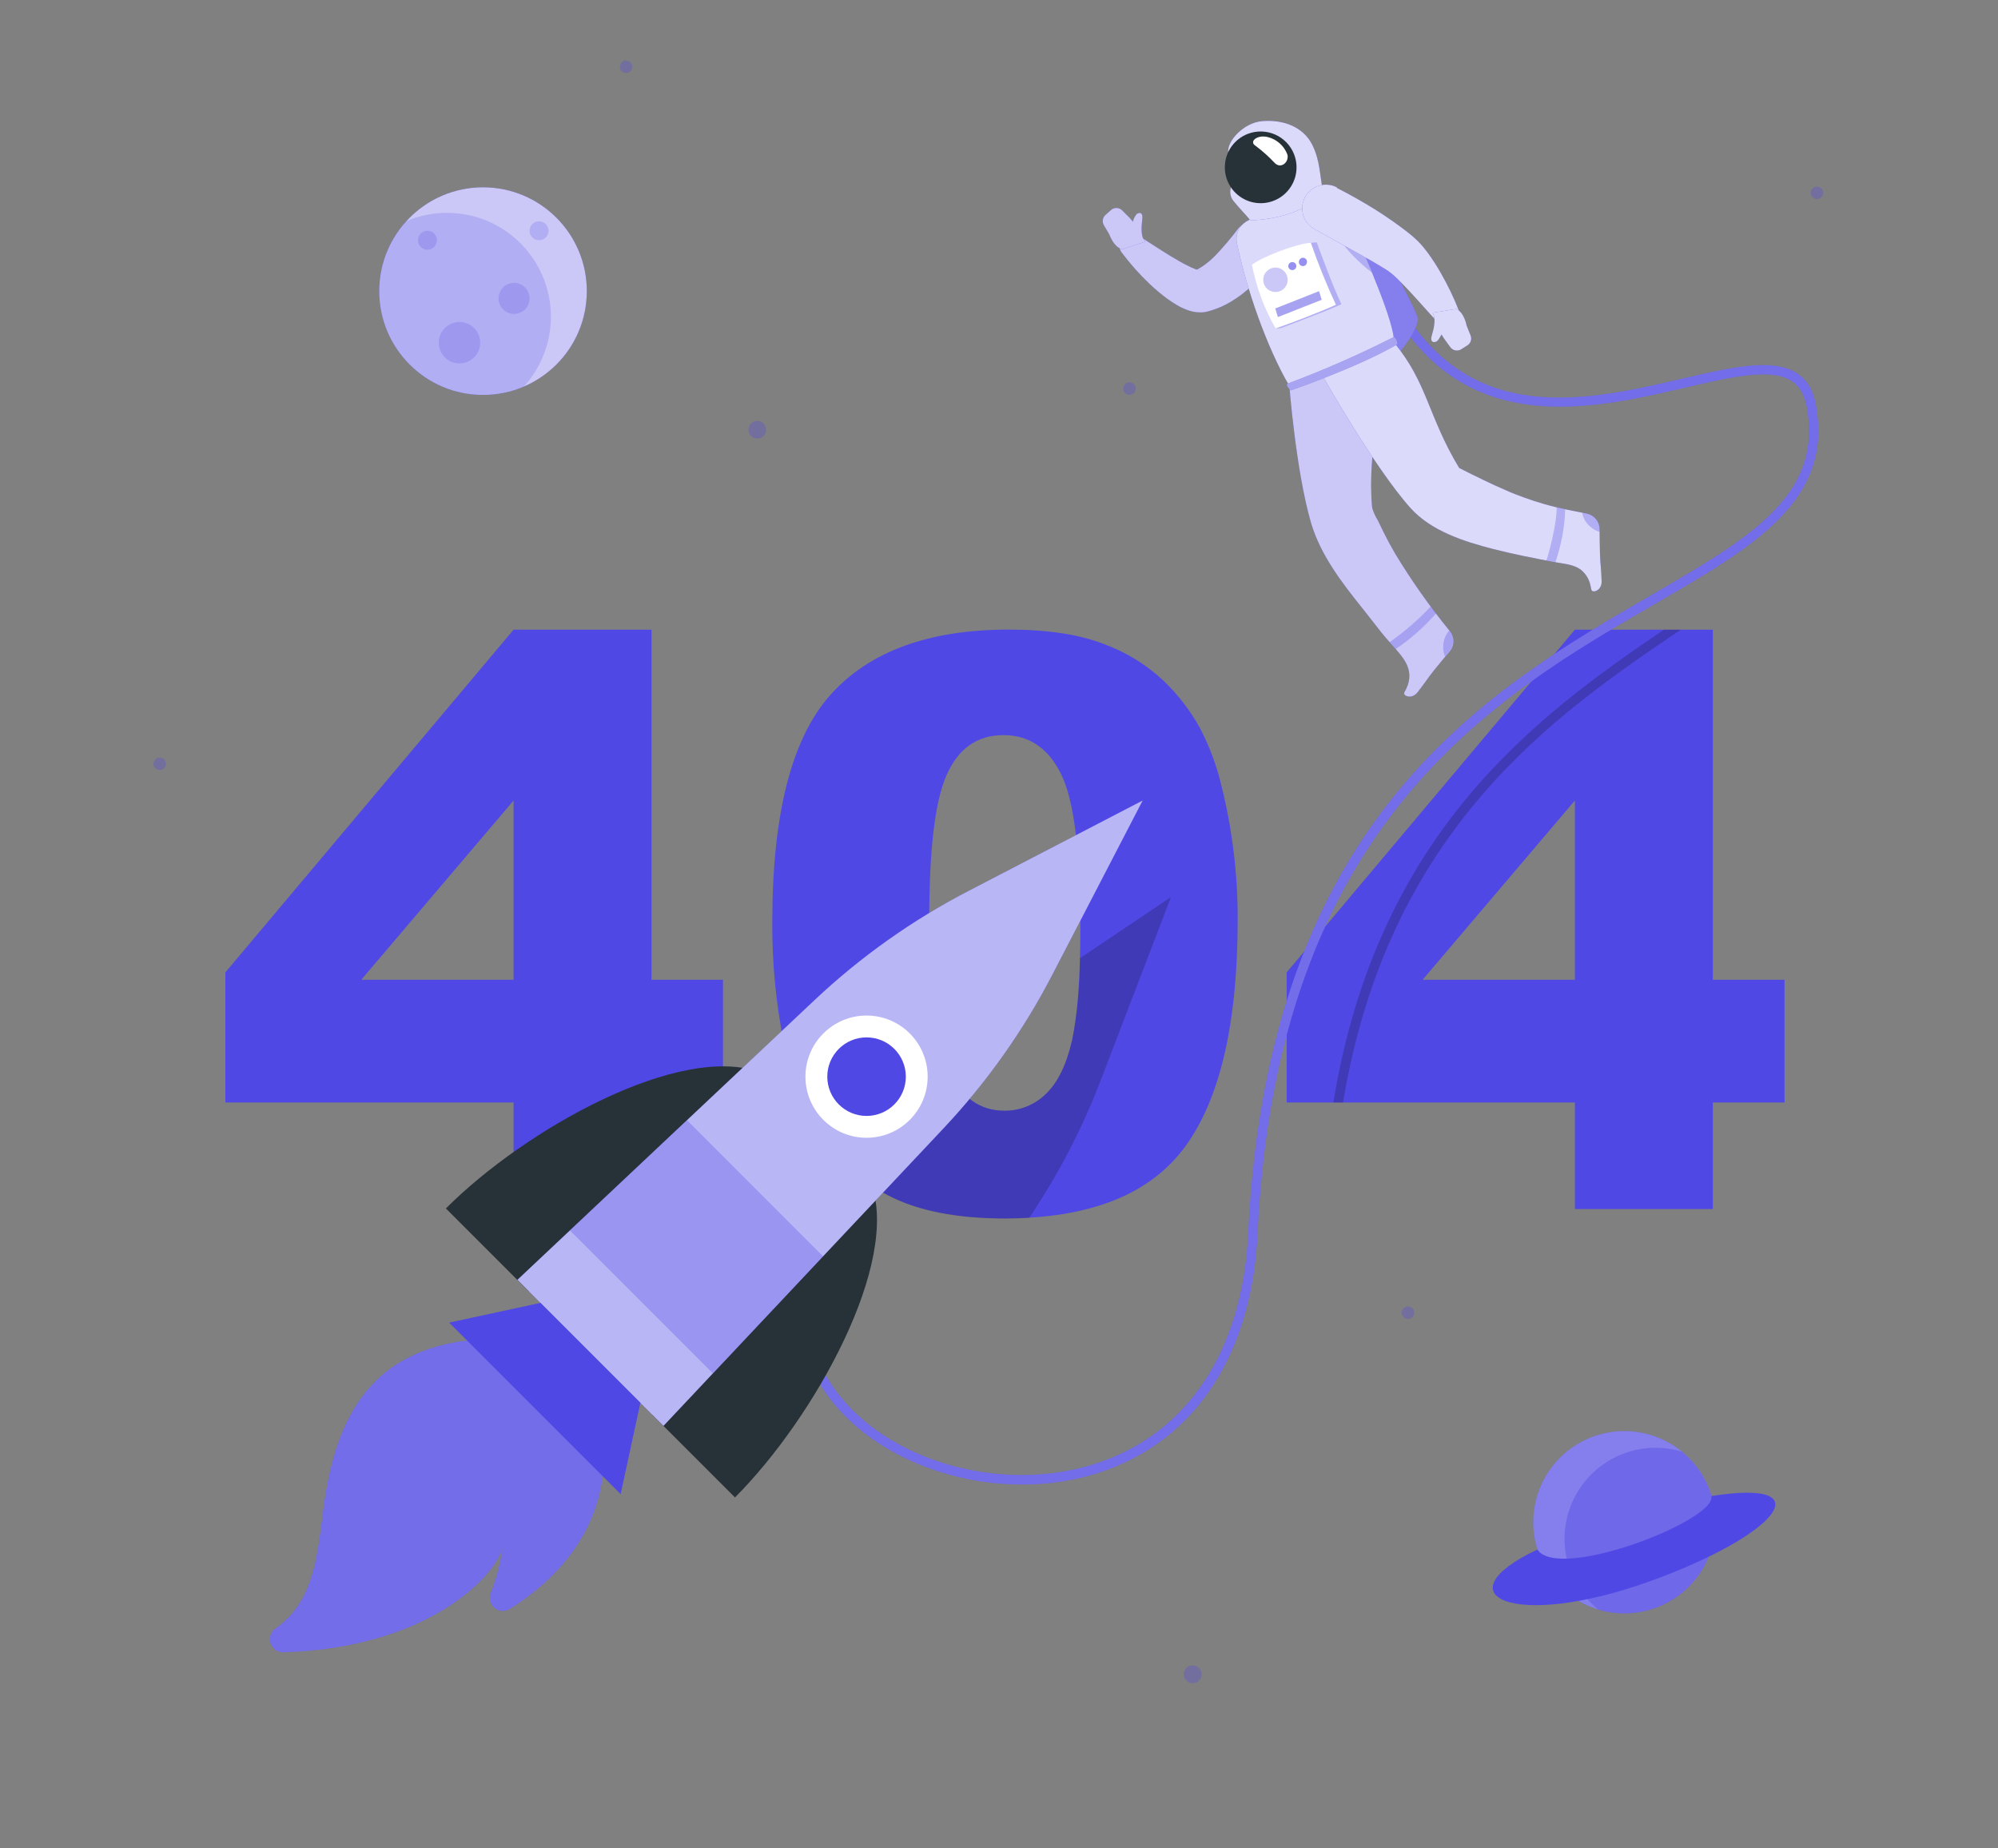 <svg width="586" height="542" viewBox="0 0 586 542" fill="none" xmlns="http://www.w3.org/2000/svg">
<rect x="0" y="0" width="586" height="542" fill="#808080" stroke="none"/>
<path d="M150.628 323.32H66.093V285.157L150.628 184.66H191.083V287.325H212.046V323.32H191.083V354.55H150.628V323.32ZM150.628 287.325V234.756L105.95 287.325H150.628Z" fill="#5048E5"/>
<path d="M226.508 270.348C226.508 238.59 232.222 216.362 243.651 203.665C255.08 190.967 272.497 184.623 295.901 184.632C307.135 184.632 316.364 186.021 323.588 188.8C330.151 191.165 336.16 194.848 341.245 199.622C345.532 203.715 349.163 208.443 352.012 213.64C354.831 219.066 356.955 224.825 358.333 230.783C361.474 243.509 363.041 256.573 363.001 269.681C363.001 299.985 357.875 322.162 347.622 336.212C337.369 350.262 319.712 357.291 294.65 357.301C280.591 357.301 269.232 355.059 260.572 350.577C251.843 346.021 244.49 339.215 239.275 330.864C235.246 324.714 232.111 316.3 229.87 305.621C227.543 294.01 226.417 282.19 226.508 270.348V270.348ZM272.547 270.459C272.547 291.761 274.423 306.288 278.174 314.04C281.925 321.792 287.375 325.686 294.525 325.723C296.794 325.749 299.046 325.323 301.149 324.472C303.252 323.621 305.166 322.36 306.778 320.764C310.242 317.457 312.789 312.234 314.419 305.093C316.049 297.952 316.864 286.839 316.864 271.751C316.864 249.579 314.984 234.673 311.224 227.032C307.464 219.391 301.823 215.575 294.303 215.584C286.634 215.584 281.077 219.479 277.632 227.268C274.187 235.057 272.492 249.454 272.547 270.459Z" fill="#5048E5"/>
<path d="M461.9 323.32H377.365V285.158L461.9 184.66H502.355V287.325H523.388V323.32H502.355V354.55H461.9V323.32ZM461.9 287.325V234.756L417.236 287.325H461.9Z" fill="#5048E5"/>
<g opacity="0.3">
<path d="M224.703 126.02C224.703 126.535 224.55 127.037 224.264 127.465C223.978 127.892 223.571 128.225 223.096 128.422C222.62 128.618 222.097 128.668 221.593 128.567C221.088 128.466 220.626 128.217 220.263 127.852C219.9 127.487 219.654 127.023 219.555 126.518C219.456 126.014 219.51 125.491 219.709 125.016C219.907 124.542 220.242 124.137 220.672 123.853C221.101 123.57 221.604 123.42 222.119 123.422C222.459 123.422 222.796 123.49 223.111 123.62C223.425 123.751 223.711 123.943 223.951 124.184C224.191 124.425 224.381 124.712 224.51 125.027C224.639 125.342 224.704 125.68 224.703 126.02V126.02Z" fill="#5048E5"/>
<path d="M46.839 225.809C47.852 225.809 48.672 224.988 48.672 223.975C48.672 222.963 47.852 222.142 46.839 222.142C45.826 222.142 45.005 222.963 45.005 223.975C45.005 224.988 45.826 225.809 46.839 225.809Z" fill="#5048E5"/>
<path d="M349.804 493.613C351.254 493.613 352.43 492.437 352.43 490.987C352.43 489.537 351.254 488.362 349.804 488.362C348.354 488.362 347.179 489.537 347.179 490.987C347.179 492.437 348.354 493.613 349.804 493.613Z" fill="#5048E5"/>
<path d="M412.945 386.78C413.958 386.78 414.779 385.959 414.779 384.947C414.779 383.934 413.958 383.113 412.945 383.113C411.932 383.113 411.111 383.934 411.111 384.947C411.111 385.959 411.932 386.78 412.945 386.78Z" fill="#5048E5"/>
<path d="M534.739 56.558C534.739 56.921 534.631 57.276 534.43 57.577C534.228 57.879 533.942 58.114 533.607 58.252C533.272 58.391 532.903 58.428 532.547 58.357C532.192 58.286 531.865 58.111 531.608 57.855C531.352 57.599 531.177 57.272 531.107 56.916C531.036 56.56 531.072 56.192 531.211 55.856C531.35 55.521 531.585 55.235 531.886 55.033C532.188 54.832 532.542 54.724 532.905 54.724C533.391 54.724 533.858 54.918 534.202 55.262C534.546 55.605 534.739 56.072 534.739 56.558V56.558Z" fill="#5048E5"/>
<path d="M185.458 19.577C185.458 19.939 185.35 20.294 185.149 20.596C184.947 20.897 184.661 21.132 184.326 21.271C183.991 21.41 183.622 21.446 183.266 21.375C182.91 21.305 182.584 21.13 182.327 20.873C182.071 20.617 181.896 20.29 181.825 19.934C181.755 19.579 181.791 19.21 181.93 18.875C182.068 18.54 182.303 18.253 182.605 18.052C182.907 17.851 183.261 17.743 183.624 17.743C184.109 17.747 184.573 17.941 184.917 18.284C185.26 18.627 185.454 19.091 185.458 19.577V19.577Z" fill="#5048E5"/>
<path d="M331.258 115.795C332.27 115.795 333.091 114.974 333.091 113.962C333.091 112.949 332.27 112.128 331.258 112.128C330.245 112.128 329.424 112.949 329.424 113.962C329.424 114.974 330.245 115.795 331.258 115.795Z" fill="#5048E5"/>
</g>
<path d="M141.669 115.809C158.479 115.809 172.107 102.182 172.107 85.371C172.107 68.561 158.479 54.933 141.669 54.933C124.858 54.933 111.23 68.561 111.23 85.371C111.23 102.182 124.858 115.809 141.669 115.809Z" fill="#5048E5"/>
<path opacity="0.7" d="M141.669 115.809C158.479 115.809 172.107 102.182 172.107 85.371C172.107 68.561 158.479 54.933 141.669 54.933C124.858 54.933 111.23 68.561 111.23 85.371C111.23 102.182 124.858 115.809 141.669 115.809Z" fill="white"/>
<path opacity="0.2" d="M131.18 62.407C127.035 62.394 122.931 63.231 119.121 64.866C114.44 70.011 111.661 76.605 111.247 83.549C110.834 90.494 112.81 97.37 116.848 103.035C120.886 108.7 126.742 112.812 133.442 114.686C140.141 116.56 147.28 116.084 153.672 113.336V113.336C157.634 108.969 160.244 103.546 161.183 97.725C162.123 91.903 161.352 85.934 158.964 80.543C156.576 75.151 152.675 70.568 147.733 67.351C142.791 64.135 137.021 62.422 131.124 62.421L131.18 62.407Z" fill="#5048E5"/>
<path opacity="0.2" d="M128.151 70.451C128.151 71 127.988 71.537 127.682 71.994C127.377 72.451 126.943 72.807 126.436 73.018C125.928 73.228 125.369 73.283 124.83 73.176C124.291 73.069 123.796 72.804 123.408 72.415C123.019 72.027 122.754 71.532 122.647 70.993C122.54 70.454 122.595 69.895 122.805 69.387C123.016 68.88 123.372 68.446 123.829 68.141C124.286 67.835 124.823 67.672 125.372 67.672C126.109 67.672 126.816 67.965 127.337 68.486C127.858 69.007 128.151 69.714 128.151 70.451Z" fill="#5048E5"/>
<path opacity="0.2" d="M160.881 67.672C160.881 68.222 160.718 68.759 160.413 69.216C160.108 69.673 159.674 70.029 159.166 70.239C158.658 70.45 158.1 70.505 157.561 70.397C157.022 70.29 156.527 70.025 156.138 69.637C155.749 69.248 155.485 68.753 155.378 68.214C155.27 67.675 155.325 67.117 155.536 66.609C155.746 66.101 156.102 65.667 156.559 65.362C157.016 65.057 157.553 64.894 158.103 64.894C158.84 64.894 159.546 65.186 160.067 65.708C160.588 66.229 160.881 66.935 160.881 67.672Z" fill="#5048E5"/>
<path opacity="0.2" d="M155.324 87.51C155.324 88.412 155.057 89.293 154.556 90.042C154.056 90.791 153.344 91.375 152.511 91.72C151.679 92.065 150.763 92.155 149.879 91.98C148.995 91.804 148.183 91.37 147.546 90.733C146.908 90.095 146.474 89.283 146.298 88.399C146.123 87.516 146.213 86.599 146.558 85.767C146.903 84.934 147.487 84.222 148.236 83.722C148.985 83.221 149.866 82.954 150.768 82.954C151.976 82.954 153.135 83.434 153.99 84.288C154.844 85.143 155.324 86.302 155.324 87.51V87.51Z" fill="#5048E5"/>
<path opacity="0.2" d="M140.848 100.5C140.848 101.703 140.492 102.88 139.823 103.88C139.154 104.881 138.204 105.661 137.092 106.122C135.98 106.582 134.757 106.703 133.576 106.468C132.396 106.233 131.312 105.654 130.461 104.803C129.61 103.952 129.03 102.867 128.796 101.687C128.561 100.507 128.681 99.283 129.142 98.171C129.602 97.059 130.382 96.109 131.383 95.441C132.384 94.772 133.56 94.415 134.764 94.415C136.377 94.415 137.925 95.056 139.066 96.197C140.207 97.338 140.848 98.886 140.848 100.5V100.5Z" fill="#5048E5"/>
<path d="M502.411 452.528C505.8 438.168 496.906 423.779 482.547 420.39C468.187 417.001 453.798 425.894 450.409 440.254C447.02 454.614 455.913 469.002 470.273 472.391C484.633 475.781 499.021 466.887 502.411 452.528Z" fill="#5048E5"/>
<path opacity="0.3" d="M502.411 452.528C505.8 438.168 496.906 423.779 482.547 420.39C468.187 417.001 453.798 425.894 450.409 440.254C447.02 454.614 455.913 469.002 470.273 472.391C484.633 475.781 499.021 466.887 502.411 452.528Z" fill="white"/>
<path opacity="0.4" d="M493.284 425.707C487.361 423.919 481.002 424.244 475.293 426.624C469.583 429.005 464.877 433.294 461.979 438.759C459.081 444.224 458.17 450.526 459.402 456.588C460.635 462.65 463.934 468.096 468.736 471.996C471.227 472.753 473.815 473.136 476.418 473.135C481.934 473.134 487.313 471.426 491.819 468.245C496.325 465.065 499.735 460.567 501.583 455.371C503.431 450.174 503.625 444.533 502.139 439.222C500.653 433.911 497.56 429.19 493.284 425.707V425.707Z" fill="#5048E5"/>
<path d="M450.912 454.408C422.391 467.828 443.66 478.178 483.851 463.73C521.069 450.352 535.253 433.486 501.911 438.724C503.703 445.739 457.094 463.897 450.912 454.408Z" fill="#5048E5"/>
<path opacity="0.2" d="M492.964 184.66C455.608 209.903 407.248 243.244 393.898 323.32H391.05C404.039 244.133 450.634 210 488.005 184.66H492.964Z" fill="black"/>
<path d="M299.721 435.334C276.104 435.334 252.751 424.679 241.373 407.286C234.357 396.533 226.202 374.013 250.486 343.964L252.64 345.715C235.469 366.97 232.301 388.295 243.707 405.771C257.599 427.027 290.371 437.724 318.351 430.111C347.011 422.317 364.404 397.394 366.085 361.732C371.822 239.743 436.63 202.164 483.948 174.727C513.358 157.681 534.599 145.372 529.932 119.38C529.279 115.782 527.848 113.295 525.528 111.767C519.485 107.78 507.676 110.544 494.006 113.726C467.18 119.977 430.448 128.535 408.568 91.317L410.971 89.928C431.81 125.395 465.943 117.435 493.381 111.044C507.676 107.724 520.013 104.848 527.056 109.474C530.043 111.433 531.877 114.531 532.613 118.921C537.628 146.817 514.553 160.209 485.309 177.158C438.534 204.276 374.49 241.41 368.822 361.927C367.071 398.881 348.928 424.734 319.031 432.861C312.733 434.539 306.239 435.37 299.721 435.334Z" fill="#5048E5"/>
<path opacity="0.2" d="M299.721 435.334C276.104 435.334 252.751 424.679 241.373 407.286C234.357 396.533 226.202 374.013 250.486 343.964L252.64 345.715C235.469 366.97 232.301 388.295 243.707 405.771C257.599 427.027 290.371 437.724 318.351 430.111C347.011 422.317 364.404 397.394 366.085 361.732C371.822 239.743 436.63 202.164 483.948 174.727C513.358 157.681 534.599 145.372 529.932 119.38C529.279 115.782 527.848 113.295 525.528 111.767C519.485 107.78 507.676 110.544 494.006 113.726C467.18 119.977 430.448 128.535 408.568 91.317L410.971 89.928C431.81 125.395 465.943 117.435 493.381 111.044C507.676 107.724 520.013 104.848 527.056 109.474C530.043 111.433 531.877 114.531 532.613 118.921C537.628 146.817 514.553 160.209 485.309 177.158C438.534 204.276 374.49 241.41 368.822 361.927C367.071 398.881 348.928 424.734 319.031 432.861C312.733 434.539 306.239 435.37 299.721 435.334Z" fill="white"/>
<path d="M379.963 58.475C386.364 58.512 392.724 59.51 398.829 61.434C398.829 61.434 414.11 87.51 415.916 93.484C415.277 99.375 405.344 109.03 405.344 109.03L379.963 58.475Z" fill="#5048E5"/>
<path opacity="0.3" d="M379.963 58.475C386.364 58.512 392.724 59.51 398.829 61.434C398.829 61.434 414.11 87.51 415.916 93.484C415.277 99.375 405.344 109.03 405.344 109.03L379.963 58.475Z" fill="white"/>
<path d="M425.226 185.077C419.341 177.881 413.974 170.277 409.166 162.321C407.999 160.311 406.892 158.264 405.846 156.181C405.248 155 404.679 153.819 404.123 152.624C403.394 151.462 402.828 150.204 402.442 148.887C400.775 131.285 406.804 118.324 401.053 104.195L378.158 113.142C378.158 113.142 380.103 138.315 384.549 153.43C387.327 162.78 393.551 170.865 399.566 178.353C401.442 180.687 403.248 183.09 405.123 185.438C406.999 187.786 408.888 189.689 410.68 191.898C413.389 195.246 414.278 198.455 412.236 202.401L411.889 203.026C411.305 204.054 414.028 205.221 415.751 203.026C418.529 199.442 418.141 199.664 420.558 196.607C422.03 194.76 423.711 192.745 425.17 191.051C425.874 190.217 426.264 189.164 426.274 188.074C426.285 186.983 425.914 185.923 425.226 185.077V185.077Z" fill="#5048E5"/>
<path opacity="0.7" d="M425.226 185.077C419.341 177.881 413.974 170.277 409.166 162.321C407.999 160.311 406.892 158.264 405.846 156.181C405.248 155 404.679 153.819 404.123 152.624C403.394 151.462 402.828 150.204 402.442 148.887C400.775 131.285 406.804 118.324 401.053 104.195L378.158 113.142C378.158 113.142 380.103 138.315 384.549 153.43C387.327 162.78 393.551 170.865 399.566 178.353C401.442 180.687 403.248 183.09 405.123 185.438C406.999 187.786 408.888 189.689 410.68 191.898C413.389 195.246 414.278 198.455 412.236 202.401L411.889 203.026C411.305 204.054 414.028 205.221 415.751 203.026C418.529 199.442 418.141 199.664 420.558 196.607C422.03 194.76 423.711 192.745 425.17 191.051C425.874 190.217 426.264 189.164 426.274 188.074C426.285 186.983 425.914 185.923 425.226 185.077V185.077Z" fill="white"/>
<path opacity="0.3" d="M419.626 177.839C415.993 181.733 411.96 185.235 407.595 188.286C408.192 188.953 408.776 189.675 409.373 190.314C413.744 187.362 417.713 183.855 421.181 179.881L419.626 177.839Z" fill="#5048E5"/>
<path opacity="0.3" d="M425.225 185.077L425.058 184.882C423.989 186.109 423.367 187.661 423.294 189.286C423.204 190.401 423.385 191.521 423.822 192.551L425.141 190.981C425.831 190.156 426.216 189.119 426.231 188.044C426.246 186.969 425.891 185.921 425.225 185.077V185.077Z" fill="#5048E5"/>
<path d="M374.517 75.146C372.035 78.863 369.058 82.223 365.668 85.135C363.788 86.755 361.727 88.154 359.527 89.303C358.371 89.895 357.173 90.401 355.943 90.817L354.998 91.123L354.693 91.206L354.04 91.386C353.638 91.482 353.229 91.547 352.817 91.581C351.645 91.671 350.466 91.563 349.33 91.261C347.897 90.855 346.524 90.262 345.246 89.497C344.217 88.896 343.22 88.242 342.259 87.538C340.522 86.246 338.861 84.855 337.286 83.371C334.247 80.491 331.458 77.359 328.95 74.007C328.467 73.354 328.227 72.553 328.272 71.742C328.316 70.931 328.643 70.161 329.194 69.565C329.746 68.969 330.488 68.584 331.293 68.477C332.099 68.37 332.916 68.547 333.604 68.978H333.715C336.994 71.062 340.3 73.257 343.523 75.216C345.163 76.174 346.746 77.147 348.316 77.897C349.033 78.272 349.77 78.606 350.525 78.897C350.995 79.105 351.499 79.227 352.012 79.258C352.095 79.258 352.011 79.161 351.497 79.175C351.336 79.165 351.173 79.165 351.011 79.175L350.706 79.245L351.164 79.008C351.781 78.676 352.38 78.31 352.956 77.911C354.199 77.034 355.362 76.049 356.429 74.966C358.856 72.422 361.129 69.736 363.237 66.922C364.391 65.63 365.986 64.817 367.71 64.641C369.433 64.465 371.16 64.939 372.552 65.971C373.944 67.002 374.9 68.517 375.232 70.217C375.565 71.917 375.251 73.68 374.35 75.16L374.517 75.146Z" fill="#5048E5"/>
<path opacity="0.7" d="M374.517 75.146C372.035 78.863 369.058 82.223 365.668 85.135C363.788 86.755 361.727 88.154 359.527 89.303C358.371 89.895 357.173 90.401 355.943 90.817L354.998 91.123L354.693 91.206L354.04 91.386C353.638 91.482 353.229 91.547 352.817 91.581C351.645 91.671 350.466 91.563 349.33 91.261C347.897 90.855 346.524 90.262 345.246 89.497C344.217 88.896 343.22 88.242 342.259 87.538C340.522 86.246 338.861 84.855 337.286 83.371C334.247 80.491 331.458 77.359 328.95 74.007C328.467 73.354 328.227 72.553 328.272 71.742C328.316 70.931 328.643 70.161 329.194 69.565C329.746 68.969 330.488 68.584 331.293 68.477C332.099 68.37 332.916 68.547 333.604 68.978H333.715C336.994 71.062 340.3 73.257 343.523 75.216C345.163 76.174 346.746 77.147 348.316 77.897C349.033 78.272 349.77 78.606 350.525 78.897C350.995 79.105 351.499 79.227 352.012 79.258C352.095 79.258 352.011 79.161 351.497 79.175C351.336 79.165 351.173 79.165 351.011 79.175L350.706 79.245L351.164 79.008C351.781 78.676 352.38 78.31 352.956 77.911C354.199 77.034 355.362 76.049 356.429 74.966C358.856 72.422 361.129 69.736 363.237 66.922C364.391 65.63 365.986 64.817 367.71 64.641C369.433 64.465 371.16 64.939 372.552 65.971C373.944 67.002 374.9 68.517 375.232 70.217C375.565 71.917 375.251 73.68 374.35 75.16L374.517 75.146Z" fill="white"/>
<path d="M323.742 66.005L325.367 68.784C325.367 68.784 326.604 72.423 329.09 73.09L335.842 70.909L335.495 70.34C334.633 69.034 334.731 66.491 335.022 64.38C335.314 62.268 334.231 62.199 333.425 62.726C332.854 63.383 332.453 64.171 332.258 65.019C331.926 64.56 331.559 64.128 331.16 63.727L329.104 61.671C328.673 61.249 328.098 61.006 327.495 60.991C326.892 60.975 326.306 61.188 325.853 61.587L324.186 63.074C323.791 63.44 323.531 63.929 323.451 64.462C323.37 64.994 323.473 65.538 323.742 66.005V66.005Z" fill="#5048E5"/>
<path opacity="0.7" d="M323.742 66.005L325.367 68.784C325.367 68.784 326.604 72.423 329.09 73.09L335.842 70.909L335.495 70.34C334.633 69.034 334.731 66.491 335.022 64.38C335.314 62.268 334.231 62.199 333.425 62.726C332.854 63.383 332.453 64.171 332.258 65.019C331.926 64.56 331.559 64.128 331.16 63.727L329.104 61.671C328.673 61.249 328.098 61.006 327.495 60.991C326.892 60.975 326.306 61.188 325.853 61.587L324.186 63.074C323.791 63.44 323.531 63.929 323.451 64.462C323.37 64.994 323.473 65.538 323.742 66.005V66.005Z" fill="white"/>
<path d="M386.784 56.003C379.295 57.988 372.121 61.013 365.473 64.991C364.436 65.64 363.622 66.591 363.14 67.716C362.658 68.84 362.532 70.086 362.778 71.284C365.459 84.399 371.558 101.959 378.143 113.142L408.859 100.43C409.067 95.012 401.607 77.48 394.008 60.532C392.646 57.489 390.021 55.225 386.784 56.003Z" fill="#5048E5"/>
<path opacity="0.8" d="M386.784 56.003C379.295 57.988 372.121 61.013 365.473 64.991C364.436 65.64 363.622 66.591 363.14 67.716C362.658 68.84 362.532 70.086 362.778 71.284C365.459 84.399 371.558 101.959 378.143 113.142L408.859 100.43C409.067 95.012 401.607 77.48 394.008 60.532C392.646 57.489 390.021 55.225 386.784 56.003Z" fill="white"/>
<path opacity="0.3" d="M398.775 71.27L392.676 69.228C394.065 72.799 398.969 77.314 402.4 79.967C401.289 77.189 400.053 74.271 398.775 71.27Z" fill="#5048E5"/>
<path d="M384.769 42.249C382.227 37.415 376.739 34.983 370.154 35.525C364.597 35.998 359.68 41.666 360.263 44.722C360.846 47.778 365.514 49.084 366.403 50.14L362.555 52.919C362.099 53.248 361.715 53.666 361.425 54.147C361.135 54.629 360.945 55.164 360.867 55.721C360.789 56.277 360.825 56.844 360.972 57.387C361.118 57.93 361.374 58.437 361.722 58.878C363.347 60.934 365.487 63.046 366.723 64.602C377.365 64.324 385.241 60.268 388.089 56.364C387.02 51.418 387.242 47.056 384.769 42.249Z" fill="#5048E5"/>
<path opacity="0.8" d="M384.769 42.249C382.227 37.415 376.739 34.983 370.154 35.525C364.597 35.998 359.68 41.666 360.263 44.722C360.846 47.778 365.514 49.084 366.403 50.14L362.555 52.919C362.099 53.248 361.715 53.666 361.425 54.147C361.135 54.629 360.945 55.164 360.867 55.721C360.789 56.277 360.825 56.844 360.972 57.387C361.118 57.93 361.374 58.437 361.722 58.878C363.347 60.934 365.487 63.046 366.723 64.602C377.365 64.324 385.241 60.268 388.089 56.364C387.02 51.418 387.242 47.056 384.769 42.249Z" fill="white"/>
<path d="M379.547 45.25C380.302 47.187 380.467 49.305 380.019 51.336C379.571 53.367 378.531 55.219 377.03 56.659C375.53 58.098 373.636 59.061 371.588 59.425C369.541 59.788 367.432 59.537 365.527 58.702C363.622 57.867 362.008 56.487 360.888 54.734C359.768 52.982 359.193 50.938 359.235 48.858C359.276 46.779 359.934 44.759 361.124 43.054C362.313 41.348 363.982 40.033 365.919 39.276C368.518 38.263 371.413 38.324 373.969 39.444C376.524 40.564 378.53 42.652 379.547 45.25V45.25Z" fill="#263238"/>
<path d="M469.75 170.448C469.597 165.877 469.389 166.28 469.263 162.432C469.18 160.07 469.166 157.445 469.152 155.18C469.148 154.105 468.772 153.064 468.088 152.234C467.405 151.404 466.456 150.835 465.401 150.624C463.568 150.249 461.72 149.901 459.844 149.512C457.441 148.998 455.065 148.443 452.718 147.762C450.884 147.234 449.078 146.65 447.286 145.997C445.494 145.345 443.479 144.608 441.618 143.747C439.423 142.816 437.255 141.816 435.116 140.774C432.713 139.635 430.337 138.44 427.961 137.231C418.82 122.103 418.626 112.128 408.818 100.43L387.757 109.961C387.757 109.961 403.233 137.412 413.763 149.054C419.834 155.75 429.351 158.778 437.839 160.973C443.965 162.543 450.175 163.752 456.385 164.905C458.802 165.35 461.428 165.516 463.512 166.961C465.054 168.143 466.111 169.847 466.485 171.754C466.578 172.143 466.661 172.532 466.735 172.921C466.999 174.088 469.847 173.199 469.75 170.448Z" fill="#5048E5"/>
<path opacity="0.8" d="M469.75 170.448C469.597 165.877 469.389 166.28 469.263 162.432C469.18 160.07 469.166 157.445 469.152 155.18C469.148 154.105 468.772 153.064 468.088 152.234C467.405 151.404 466.456 150.835 465.401 150.624C463.568 150.249 461.72 149.901 459.844 149.512C457.441 148.998 455.065 148.443 452.718 147.762C450.884 147.234 449.078 146.65 447.286 145.997C445.494 145.345 443.479 144.608 441.618 143.747C439.423 142.816 437.255 141.816 435.116 140.774C432.713 139.635 430.337 138.44 427.961 137.231C418.82 122.103 418.626 112.128 408.818 100.43L387.757 109.961C387.757 109.961 403.233 137.412 413.763 149.054C419.834 155.75 429.351 158.778 437.839 160.973C443.965 162.543 450.175 163.752 456.385 164.905C458.802 165.35 461.428 165.516 463.512 166.961C465.054 168.143 466.111 169.847 466.485 171.754C466.578 172.143 466.661 172.532 466.735 172.921C466.999 174.088 469.847 173.199 469.75 170.448Z" fill="white"/>
<path opacity="0.3" d="M459.067 149.332C458.233 149.151 457.4 148.97 456.553 148.762C456.622 153.569 454.371 161.849 453.552 164.363L456.191 164.863C457.921 159.859 458.891 154.624 459.067 149.332V149.332Z" fill="#5048E5"/>
<path opacity="0.3" d="M469.207 155.18C469.203 154.107 468.829 153.068 468.149 152.238C467.468 151.408 466.522 150.838 465.47 150.624L464.081 150.36C464.304 151.939 465.112 153.377 466.346 154.389C467.139 155.122 468.089 155.663 469.124 155.972C469.207 155.722 469.207 155.444 469.207 155.18Z" fill="#5048E5"/>
<path d="M377.588 45.333C378.144 47.445 375.782 49.654 373.907 47.834C372.156 45.957 370.241 44.241 368.183 42.708C366.252 41.499 368.822 39.387 371.864 40.207C373.163 40.533 374.362 41.17 375.359 42.063C376.356 42.956 377.121 44.079 377.588 45.333V45.333Z" fill="white"/>
<path d="M377.74 112.461C376.768 112.822 378.546 114.49 378.546 114.49C378.546 114.49 397.995 107.835 409.804 100.986C409.832 100.571 409.761 100.156 409.597 99.774C409.433 99.392 409.18 99.055 408.859 98.791C398.753 103.932 388.363 108.496 377.74 112.461V112.461Z" fill="#5048E5"/>
<path opacity="0.5" d="M377.74 112.461C376.768 112.822 378.546 114.49 378.546 114.49C378.546 114.49 397.995 107.835 409.804 100.986C409.832 100.571 409.761 100.156 409.597 99.774C409.433 99.392 409.18 99.055 408.859 98.791C398.753 103.932 388.363 108.496 377.74 112.461V112.461Z" fill="white"/>
<path d="M392.05 55.086C395.884 57.031 399.482 59.073 403.164 61.337C404.956 62.477 406.734 63.63 408.498 64.88C410.263 66.13 412.013 67.408 413.778 68.853L414.431 69.395L415.25 70.145C415.739 70.582 416.202 71.046 416.639 71.534C417.084 72.021 417.459 72.493 417.82 72.924C418.181 73.354 418.57 73.868 418.89 74.313C420.185 76.099 421.381 77.954 422.474 79.87C424.627 83.585 426.485 87.464 428.031 91.47C428.317 92.227 428.332 93.059 428.073 93.826C427.814 94.593 427.298 95.246 426.612 95.675C425.926 96.104 425.113 96.282 424.31 96.179C423.508 96.076 422.766 95.698 422.21 95.11L422.141 95.026C419.362 92.067 416.681 88.955 413.986 86.052C411.291 83.148 408.554 80.203 406.29 78.911C403.136 76.952 399.621 74.994 396.134 73.076L385.632 67.242C384.003 66.379 382.784 64.906 382.242 63.145C381.7 61.383 381.88 59.479 382.742 57.85C383.604 56.222 385.078 55.002 386.839 54.461C388.6 53.919 390.505 54.099 392.133 54.961L392.05 55.086Z" fill="#5048E5"/>
<path opacity="0.8" d="M392.05 55.086C395.884 57.031 399.482 59.073 403.164 61.337C404.956 62.477 406.734 63.63 408.498 64.88C410.263 66.13 412.013 67.408 413.778 68.853L414.431 69.395L415.25 70.145C415.739 70.582 416.202 71.046 416.639 71.534C417.084 72.021 417.459 72.493 417.82 72.924C418.181 73.354 418.57 73.868 418.89 74.313C420.185 76.099 421.381 77.954 422.474 79.87C424.627 83.585 426.485 87.464 428.031 91.47C428.317 92.227 428.332 93.059 428.073 93.826C427.814 94.593 427.298 95.246 426.612 95.675C425.926 96.104 425.113 96.282 424.31 96.179C423.508 96.076 422.766 95.698 422.21 95.11L422.141 95.026C419.362 92.067 416.681 88.955 413.986 86.052C411.291 83.148 408.554 80.203 406.29 78.911C403.136 76.952 399.621 74.994 396.134 73.076L385.632 67.242C384.003 66.379 382.784 64.906 382.242 63.145C381.7 61.383 381.88 59.479 382.742 57.85C383.604 56.222 385.078 55.002 386.839 54.461C388.6 53.919 390.505 54.099 392.133 54.961L392.05 55.086Z" fill="white"/>
<path d="M431.323 98.402L430.142 95.443C430.142 95.443 429.489 91.665 427.141 90.609L420.195 91.706L420.431 92.317C421.071 93.707 420.584 96.249 419.959 98.277C419.334 100.306 420.39 100.569 421.279 100.167C421.779 99.944 422.265 99.041 422.793 98.083C423.052 98.566 423.345 99.03 423.668 99.472L425.377 101.82C425.734 102.306 426.262 102.64 426.855 102.753C427.447 102.867 428.061 102.751 428.572 102.431L430.462 101.222C430.904 100.92 431.23 100.476 431.387 99.963C431.543 99.451 431.521 98.9 431.323 98.402V98.402Z" fill="#5048E5"/>
<path opacity="0.8" d="M431.323 98.402L430.142 95.443C430.142 95.443 429.489 91.665 427.141 90.609L420.195 91.706L420.431 92.317C421.071 93.707 420.584 96.249 419.959 98.277C419.334 100.306 420.39 100.569 421.279 100.167C421.779 99.944 422.265 99.041 422.793 98.083C423.052 98.566 423.345 99.03 423.668 99.472L425.377 101.82C425.734 102.306 426.262 102.64 426.855 102.753C427.447 102.867 428.061 102.751 428.572 102.431L430.462 101.222C430.904 100.92 431.23 100.476 431.387 99.963C431.543 99.451 431.521 98.9 431.323 98.402V98.402Z" fill="white"/>
<path opacity="0.3" d="M386.187 71.062L384.492 71.201L374.087 96.318C374.656 96.359 375.227 96.312 375.782 96.179C375.782 96.179 389.341 91.123 393.439 89.233C390.688 83.551 386.187 71.062 386.187 71.062Z" fill="#5048E5"/>
<path d="M367.196 77.647C368.461 84.213 370.808 90.523 374.142 96.318C379.227 94.568 387.701 91.261 391.814 89.372C389.05 83.447 386.597 77.382 384.465 71.201C380.116 71.493 370.572 75.146 367.196 77.647Z" fill="white"/>
<path opacity="0.3" d="M377.518 83.079C377.315 83.758 376.915 84.362 376.369 84.814C375.822 85.266 375.154 85.546 374.449 85.618C373.743 85.69 373.033 85.551 372.406 85.219C371.779 84.887 371.265 84.377 370.929 83.753C370.593 83.129 370.449 82.419 370.516 81.713C370.583 81.007 370.858 80.337 371.306 79.787C371.755 79.238 372.356 78.833 373.034 78.626C373.711 78.418 374.436 78.415 375.115 78.619C376.025 78.893 376.789 79.516 377.239 80.352C377.69 81.188 377.79 82.169 377.518 83.079V83.079Z" fill="#5048E5"/>
<path opacity="0.6" d="M380.172 78.3C380.117 78.532 379.994 78.742 379.819 78.903C379.643 79.063 379.423 79.167 379.187 79.201C378.951 79.234 378.711 79.195 378.498 79.09C378.284 78.984 378.108 78.816 377.991 78.608C377.875 78.401 377.824 78.162 377.846 77.925C377.867 77.688 377.96 77.463 378.111 77.279C378.263 77.096 378.467 76.962 378.695 76.897C378.924 76.831 379.168 76.836 379.394 76.911C379.675 77.001 379.912 77.194 380.056 77.452C380.201 77.71 380.242 78.013 380.172 78.3Z" fill="#5048E5"/>
<path opacity="0.6" d="M383.285 77.091C383.252 77.252 383.186 77.405 383.091 77.539C382.996 77.673 382.874 77.786 382.733 77.871C382.592 77.955 382.435 78.009 382.271 78.029C382.108 78.049 381.943 78.035 381.785 77.987C381.628 77.94 381.482 77.86 381.358 77.753C381.233 77.645 381.132 77.513 381.061 77.365C380.99 77.217 380.951 77.055 380.947 76.891C380.942 76.726 380.972 76.563 381.034 76.411C381.078 76.263 381.151 76.127 381.249 76.008C381.346 75.889 381.466 75.791 381.602 75.719C381.737 75.646 381.886 75.602 382.039 75.587C382.192 75.572 382.346 75.588 382.493 75.633C382.79 75.723 383.04 75.926 383.188 76.199C383.336 76.472 383.371 76.793 383.285 77.091V77.091Z" fill="#5048E5"/>
<path opacity="0.5" d="M387.646 87.913L374.795 92.984L374.031 90.456L386.868 85.385L387.646 87.913Z" fill="#5048E5"/>
<path opacity="0.2" d="M316.755 280.99C316.726 289.079 315.944 297.148 314.421 305.093C312.782 312.234 310.235 317.457 306.781 320.764C305.172 322.361 303.261 323.622 301.16 324.474C299.058 325.325 296.809 325.75 294.541 325.723C287.401 325.723 281.95 321.829 278.19 314.04C277.529 312.641 276.968 311.197 276.509 309.719C268.568 316.54 261.173 323.972 254.392 331.947L247.016 340.644C250.985 344.667 255.566 348.039 260.588 350.632C269.239 355.106 280.594 357.347 294.653 357.356C297.125 357.356 299.515 357.287 301.835 357.148C310.341 344.562 317.379 331.045 322.812 316.86L343.443 263.069L316.755 280.99Z" fill="black"/>
<path d="M130.777 354.383L155.089 378.695L223.162 314.554C199.697 305.593 154.075 331.03 130.777 354.383Z" fill="#263238"/>
<path d="M215.563 439.127C207.797 431.347 191.251 414.815 191.251 414.815L255.392 346.742C264.297 370.151 238.86 415.815 215.563 439.127Z" fill="#263238"/>
<path d="M308.614 285.894L335.134 234.756L283.996 261.304C267.571 269.823 252.404 280.576 238.93 293.257L151.755 375.319L194.585 418.149L276.647 330.975C289.334 317.496 300.092 302.325 308.614 285.894V285.894Z" fill="#5048E5"/>
<path opacity="0.6" d="M308.614 285.894L335.134 234.756L283.996 261.304C267.571 269.823 252.404 280.576 238.93 293.257L151.755 375.319L194.585 418.149L276.647 330.975C289.334 317.496 300.092 302.325 308.614 285.894V285.894Z" fill="white"/>
<path d="M254.156 333.656C264.053 333.656 272.077 325.632 272.077 315.735C272.077 305.837 264.053 297.813 254.156 297.813C244.258 297.813 236.234 305.837 236.234 315.735C236.234 325.632 244.258 333.656 254.156 333.656Z" fill="white"/>
<path d="M254.155 327.251C260.516 327.251 265.672 322.095 265.672 315.735C265.672 309.374 260.516 304.218 254.155 304.218C247.795 304.218 242.639 309.374 242.639 315.735C242.639 322.095 247.795 327.251 254.155 327.251Z" fill="#5048E5"/>
<path opacity="0.3" d="M209.074 402.757L167.133 360.815L201.475 328.502L241.388 368.428L209.074 402.757Z" fill="#5048E5"/>
<path d="M140.266 392.754C108.869 395.296 98.463 415.399 94.907 442.114C93.101 455.742 92.295 469.537 80.862 477.511C80.174 477.979 79.656 478.657 79.386 479.443C79.115 480.23 79.107 481.083 79.362 481.874C79.617 482.666 80.122 483.353 80.8 483.834C81.479 484.315 82.295 484.563 83.126 484.541C125.276 483.221 144.934 462.591 147.406 453.978C146.757 458.48 145.597 462.894 143.947 467.134C143.644 467.882 143.585 468.707 143.778 469.491C143.97 470.274 144.406 470.977 145.022 471.499C145.637 472.021 146.402 472.335 147.207 472.397C148.012 472.459 148.816 472.265 149.504 471.843C161.327 464.439 176.164 450.796 177.15 428.666C168.453 416.343 140.266 392.754 140.266 392.754Z" fill="#5048E5"/>
<path opacity="0.2" d="M140.266 392.754C108.869 395.296 98.463 415.399 94.907 442.114C93.101 455.742 92.295 469.537 80.862 477.511C80.174 477.979 79.656 478.657 79.386 479.443C79.115 480.23 79.107 481.083 79.362 481.874C79.617 482.666 80.122 483.353 80.8 483.834C81.479 484.315 82.295 484.563 83.126 484.541C125.276 483.221 144.934 462.591 147.406 453.978C146.757 458.48 145.597 462.894 143.947 467.134C143.644 467.882 143.585 468.707 143.778 469.491C143.97 470.274 144.406 470.977 145.022 471.499C145.637 472.021 146.402 472.335 147.207 472.397C148.012 472.459 148.816 472.265 149.504 471.843C161.327 464.439 176.164 450.796 177.15 428.666C168.453 416.343 140.266 392.754 140.266 392.754Z" fill="white"/>
<path d="M182.026 438.154L131.735 387.864L158.52 382.071L187.819 411.37L182.026 438.154Z" fill="#5048E5"/>
</svg>
